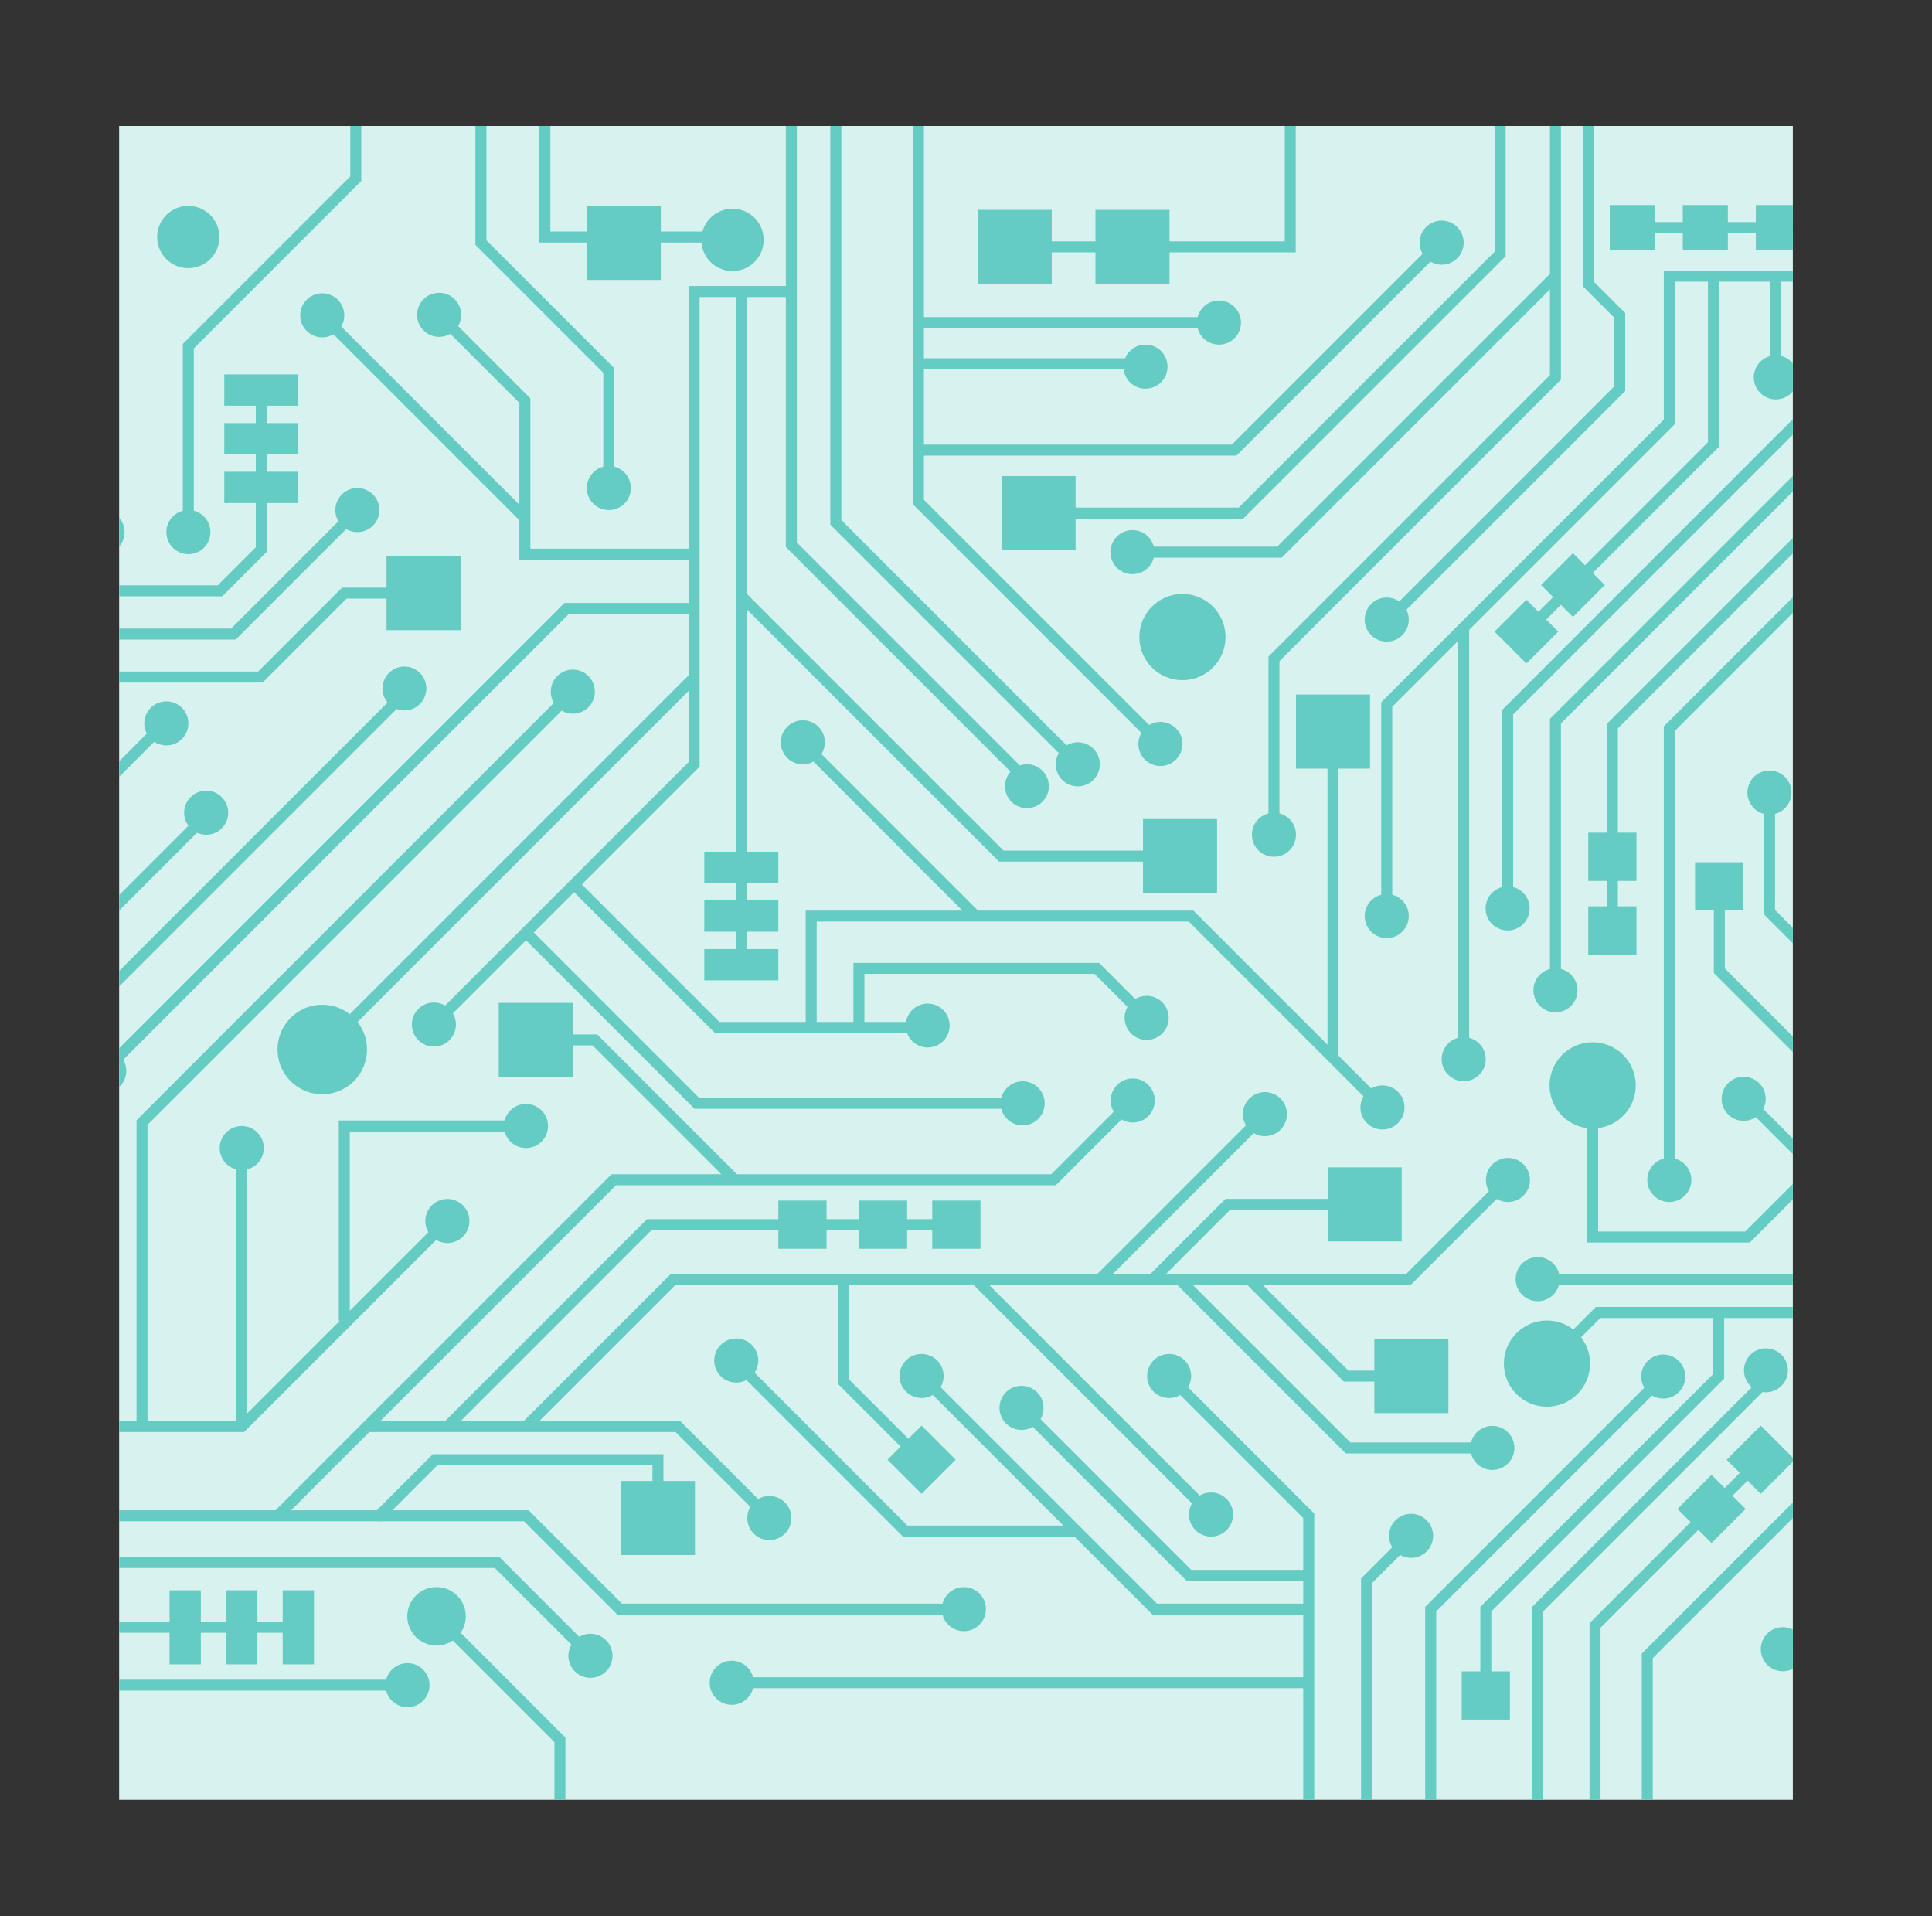<svg xmlns="http://www.w3.org/2000/svg" xmlns:xlink="http://www.w3.org/1999/xlink" viewBox="0 0 808.14 801.42"><rect x="0" y="0" width="808.14" height="801.42" fill="#333333" stroke="none"/><defs><style>.cls-1{fill:none;}.cls-2{clip-path:url(#clip-path);}.cls-3{fill:#d8f2f0;}.cls-4{fill:#65ccc3;}</style><clipPath id="clip-path" transform="translate(49.84 52.68)"><rect class="cls-1" width="700.09" height="700.09"/></clipPath></defs><g id="Capa_2" data-name="Capa 2"><g id="OBJECTS"><g class="cls-2"><rect class="cls-3" width="800" height="800"/><polygon class="cls-4" points="208.88 651.2 8.14 651.2 8.14 655.8 206.98 655.8 245.35 694.17 248.61 690.92 208.88 651.2"/><polygon class="cls-4" points="221.11 631.67 8.14 631.67 8.14 636.27 219.21 636.27 258.26 675.32 403.18 675.32 403.18 670.72 260.16 670.72 221.11 631.67"/><circle class="cls-4" cx="197.14" cy="639.86" r="9.22" transform="translate(-344.87 379.49) rotate(-45)"/><circle class="cls-4" cx="256.22" cy="651.12" r="9.22" transform="translate(-391.31 646.61) rotate(-63.83)"/><circle class="cls-4" cx="170.46" cy="704.82" r="9.22"/><circle class="cls-4" cx="403.18" cy="673.02" r="9.22"/><circle class="cls-4" cx="456.7" cy="580.78" r="9.22" transform="translate(-34.41 130.22) rotate(-8.89)"/><circle class="cls-4" cx="439.16" cy="522.86" r="9.22" transform="translate(-54.04 161.6) rotate(-12.66)"/><circle class="cls-4" cx="645.88" cy="523.05" r="9.22" transform="translate(-105.78 795.58) rotate(-54.34)"/><circle class="cls-4" cx="574.39" cy="552.92" r="9.22" transform="translate(-61.45 198.8) rotate(-13.23)"/><circle class="cls-4" cx="593.34" cy="482.36" r="9.22" transform="translate(-45.42 202.55) rotate(-13.34)"/><circle class="cls-4" cx="540.37" cy="589.71" r="9.22" transform="translate(-71.61 193.23) rotate(-13.34)"/><circle class="cls-4" cx="690.62" cy="523.05" r="9.22" transform="matrix(0.97, -0.23, 0.23, 0.97, -51.53, 224.61)"/><circle class="cls-4" cx="695.89" cy="637.16" r="9.22" transform="translate(-196.84 647.68) rotate(-39.92)"/><circle class="cls-4" cx="335.64" cy="522.8" r="9.22" transform="translate(-223.5 698.41) rotate(-68.71)"/><circle class="cls-4" cx="377.45" cy="536.15" r="9.22" transform="translate(-218.72 476.61) rotate(-45)"/><circle class="cls-4" cx="271.96" cy="582.22" r="9.22" transform="translate(-282.19 415.52) rotate(-45)"/><circle class="cls-4" cx="258.09" cy="516.37" r="9.22" transform="translate(-62.3 126.14) rotate(-13.34)"/><circle class="cls-4" cx="137.27" cy="458" r="9.22" transform="translate(-50.15 95.58) rotate(-13.07)"/><circle class="cls-4" cx="170.17" cy="418.25" r="9.22" transform="translate(-196.06 295.51) rotate(-45)"/><circle class="cls-4" cx="131.65" cy="375.83" r="9.22" transform="translate(-177.35 255.85) rotate(-45)"/><circle class="cls-4" cx="-6.24" cy="395.21" r="9.22" transform="translate(-231.44 164.03) rotate(-45)"/><circle class="cls-4" cx="51.29" cy="427.47" r="9.22" transform="translate(-47 75.9) rotate(-13.28)"/><circle class="cls-4" cx="189.76" cy="236.61" r="9.22" transform="translate(-51.81 373.38) rotate(-67.37)"/><circle class="cls-4" cx="204.82" cy="151.44" r="9.22" transform="translate(2.75 241.86) rotate(-45)"/><circle class="cls-4" cx="120.61" cy="236.05" r="9.22" transform="matrix(0.38, -0.92, 0.92, 0.38, -93.83, 309.21)"/><circle class="cls-4" cx="36.4" cy="287.23" r="9.22" transform="translate(-142.6 162.55) rotate(-45)"/><circle class="cls-4" cx="19.75" cy="249.87" r="9.22" transform="translate(-7.04 63.9) rotate(-13.28)"/><circle class="cls-4" cx="99.64" cy="160.65" r="9.22" transform="translate(-33.93 167.56) rotate(-44.18)"/><circle class="cls-4" cx="84.95" cy="79.2" r="9.22" transform="translate(33.6 74.88) rotate(-13.6)"/><circle class="cls-4" cx="28.97" cy="169.87" r="9.22" transform="translate(11.59 63.88) rotate(-13.28)"/><circle class="cls-4" cx="133.84" cy="79" r="9.22" transform="translate(32.49 167.64) rotate(-43.93)"/><circle class="cls-4" cx="-6.96" cy="169.87" r="9.22" transform="translate(-72.31 97.51) rotate(-45)"/><circle class="cls-4" cx="423.97" cy="407.59" r="9.22" transform="translate(-114.19 471.85) rotate(-45)"/><circle class="cls-4" cx="429.79" cy="373.04" r="9.22" transform="translate(-88.05 465.85) rotate(-45)"/><circle class="cls-4" cx="528.43" cy="410.5" r="9.22" transform="translate(-85.65 546.57) rotate(-45)"/><circle class="cls-4" cx="479.26" cy="413.3" r="9.22" transform="translate(-102.03 512.62) rotate(-45)"/><circle class="cls-4" cx="580.92" cy="440.82" r="9.22" transform="translate(-51.97 237.26) rotate(-16.62)"/><circle class="cls-4" cx="600.77" cy="361.56" r="9.22" transform="translate(-17.35 201.01) rotate(-13.34)"/><circle class="cls-4" cx="690.34" cy="278.84" r="9.22" transform="translate(217.15 861.38) rotate(-67.37)"/><circle class="cls-4" cx="720.2" cy="231.94" r="9.22" transform="matrix(0.97, -0.25, 0.25, 0.97, 14.77, 239.47)"/><circle class="cls-4" cx="741.03" cy="196.63" r="9.22" transform="translate(324.2 857.6) rotate(-67.37)"/><circle class="cls-4" cx="530.21" cy="330.45" r="9.22" transform="translate(-28.52 524.39) rotate(-45)"/><circle class="cls-4" cx="483.04" cy="296.44" r="9.22" transform="translate(-18.29 481.07) rotate(-45)"/><circle class="cls-4" cx="530.21" cy="206.45" r="9.22" transform="translate(59.16 488.07) rotate(-45)"/><circle class="cls-4" cx="612.25" cy="442.98" r="9.22"/><circle class="cls-4" cx="580.78" cy="327.25" r="9.22" transform="translate(-11.45 559.21) rotate(-45)"/><circle class="cls-4" cx="648.41" cy="440.82" r="9.22" transform="translate(-71.94 640.29) rotate(-45)"/><circle class="cls-4" cx="729.36" cy="459.57" r="9.22"/><circle class="cls-4" cx="377.93" cy="408.77" r="9.22" transform="translate(-128.51 439.65) rotate(-45)"/><circle class="cls-4" cx="340.97" cy="377.05" r="9.22" transform="matrix(0.38, -0.92, 0.92, 0.38, -88.41, 599.34)"/><circle class="cls-4" cx="382.38" cy="276.34" r="9.22" transform="matrix(0.38, -0.92, 0.92, 0.38, 30.01, 575.61)"/><circle class="cls-4" cx="285.96" cy="257.78" r="9.22" transform="translate(-48.67 330.39) rotate(-45)"/><circle class="cls-4" cx="400.98" cy="266.99" r="9.22" transform="translate(-0.61 151.53) rotate(-13.23)"/><circle class="cls-4" cx="435.53" cy="258.51" r="9.22" transform="translate(1.96 160.11) rotate(-13.34)"/><circle class="cls-4" cx="423.86" cy="178.25" r="9.22" transform="translate(20.3 154.41) rotate(-13.23)"/><circle class="cls-4" cx="553.19" cy="48.77" r="9.22" transform="translate(49.19 142.18) rotate(-9.24)"/><circle class="cls-4" cx="692.96" cy="105.15" r="9.22" transform="translate(178.46 573.48) rotate(-45)"/><circle class="cls-4" cx="460.03" cy="82.25" r="9.22" transform="translate(43.23 160.14) rotate(-13.23)"/><circle class="cls-4" cx="479.15" cy="153.36" r="9.22"/><polygon class="cls-4" points="472.19 458.64 439.71 491.12 255.81 491.12 114.58 632.35 117.84 635.6 257.71 495.73 441.61 495.73 475.44 461.9 472.19 458.64"/><polygon class="cls-4" points="284.52 594.36 153.52 594.36 153.52 598.96 282.61 598.96 320.18 636.53 323.43 633.28 284.52 594.36"/><polygon class="cls-4" points="185.49 509.05 100.18 594.36 8.14 594.36 8.14 598.96 102.08 598.96 188.74 512.31 185.49 509.05"/><polygon class="cls-4" points="490.63 573.91 487.38 577.16 545.13 634.92 545.13 801.41 549.74 801.41 549.74 633.02 490.63 573.91"/><polygon class="cls-4" points="387.12 573.86 383.86 577.11 482.08 675.32 547.43 675.32 547.43 670.72 483.98 670.72 387.12 573.86"/><polygon class="cls-4" points="333.32 1.21 328.72 1.21 328.72 228.78 430.6 330.65 433.85 327.4 333.32 226.87 333.32 1.21"/><polygon class="cls-4" points="351.93 1.21 347.33 1.21 347.33 219.43 449.2 321.3 452.46 318.05 351.93 217.52 351.93 1.21"/><polygon class="cls-4" points="386.48 2.55 381.88 2.55 381.88 210.94 483.75 312.82 487.01 309.56 386.48 209.04 386.48 2.55"/><polygon class="cls-4" points="601.41 99.83 515.28 185.95 384.18 185.95 384.18 190.55 517.19 190.55 604.66 103.08 601.41 99.83"/><rect class="cls-4" x="384.18" y="149.85" width="94.97" height="4.6"/><rect class="cls-4" x="384.18" y="132.63" width="125.69" height="4.6"/><polygon class="cls-4" points="237.98 287.67 57.11 468.53 57.11 596.66 61.71 596.66 61.71 470.44 241.23 290.92 237.98 287.67"/><polygon class="cls-4" points="168.83 287.11 8.14 447.8 8.14 454.31 172.09 290.36 168.83 287.11"/><polygon class="cls-4" points="147.86 211.71 96.67 262.9 8.14 262.9 8.14 267.5 98.58 267.5 151.12 214.96 147.86 211.71"/><polygon class="cls-4" points="147.86 72.44 76.46 143.85 76.46 222.55 81.06 222.55 81.06 145.75 151.12 75.69 147.86 72.44"/><rect class="cls-4" x="40.58" y="1.21" width="4.6" height="221.34"/><polygon class="cls-4" points="331.02 119.63 288.04 119.63 288.04 318.72 179.87 426.89 183.12 430.14 292.64 320.63 292.64 124.23 331.02 124.23 331.02 119.63"/><polygon class="cls-4" points="185.31 130.06 182.06 133.31 217.25 168.5 217.25 234.07 290.34 234.07 290.34 229.47 221.85 229.47 221.85 166.6 185.31 130.06"/><rect class="cls-4" x="98.83" y="480.15" width="4.6" height="116.51"/><polygon class="cls-4" points="221.64 388.37 218.39 391.63 290.51 463.75 427.78 463.75 427.78 459.15 292.42 459.15 221.64 388.37"/><polygon class="cls-4" points="85.9 338.28 8.14 416.05 8.14 422.55 89.15 341.54 85.9 338.28"/><polygon class="cls-4" points="203.46 1.21 198.85 1.21 198.85 102.41 252.36 155.91 252.36 204.12 256.96 204.12 256.96 154.01 203.46 100.5 203.46 1.21"/><polygon class="cls-4" points="241.75 368.27 238.49 371.52 299.01 432.03 390.82 432.03 390.82 427.43 300.91 427.43 241.75 368.27"/><polygon class="cls-4" points="694.1 574.11 596.14 672.07 596.14 801.41 600.74 801.41 600.74 673.97 697.35 577.36 694.1 574.11"/><polygon class="cls-4" points="738.84 574.11 640.88 672.07 640.88 801.41 645.48 801.41 645.48 673.97 742.1 577.36 738.84 574.11"/><polygon class="cls-4" points="629.14 491.87 588.27 532.74 280.68 532.74 218.39 595.03 221.64 598.29 282.59 537.34 590.17 537.34 632.39 495.12 629.14 491.87"/><polygon class="cls-4" points="499.17 380.83 337.02 380.83 337.02 429.73 341.62 429.73 341.62 385.43 497.26 385.43 576.64 464.81 579.9 461.56 499.17 380.83"/><polygon class="cls-4" points="808.14 191.62 695.96 303.8 695.96 493.5 700.56 493.5 700.56 305.7 808.11 198.15 808.14 191.62"/><polygon class="cls-4" points="808.11 140.89 648.32 300.68 648.32 414.25 652.92 414.25 652.92 302.58 808.14 147.37 808.11 140.89"/><polygon class="cls-4" points="808.11 113.2 695.96 113.2 695.96 175.5 577.76 293.7 577.76 383.13 582.36 383.13 582.36 295.6 700.56 177.4 700.56 117.8 808.11 117.8 808.11 113.2"/><rect class="cls-4" x="740.51" y="115.5" width="4.6" height="42.33"/><rect class="cls-4" x="609.95" y="262.46" width="4.6" height="179.92"/><polygon class="cls-4" points="652.92 1.21 648.32 1.21 648.32 156.88 530.58 274.62 530.58 349.13 535.18 349.13 535.18 276.52 652.92 158.78 652.92 1.21"/><polygon class="cls-4" points="731.69 457.94 728.44 461.19 770.91 503.67 770.91 607.42 686.74 691.59 686.74 801.41 691.34 801.41 691.34 693.5 775.51 609.33 775.51 501.76 731.69 457.94"/><polygon class="cls-4" points="808.11 624.21 744.11 688.21 747.36 691.47 808.11 630.72 808.11 624.21"/><polygon class="cls-4" points="742.48 329.62 737.88 329.62 737.88 382.48 786.08 430.68 786.08 554.12 771.59 568.61 774.84 571.86 790.68 556.02 790.68 428.78 742.48 380.58 742.48 329.62"/><rect class="cls-4" x="767.74" y="284.63" width="4.6" height="126.77"/><polygon class="cls-4" points="494.95 533.41 491.69 536.66 562.93 607.9 624.23 607.9 624.23 603.3 564.84 603.3 494.95 533.41"/><polygon class="cls-4" points="588.74 640.76 569.32 660.18 569.32 801.41 573.92 801.41 573.92 662.09 592 644.01 588.74 640.76"/><polygon class="cls-4" points="648.99 113.87 534.23 228.63 473.71 228.63 473.71 233.23 536.14 233.23 652.25 117.12 648.99 113.87"/><rect class="cls-4" x="8.14" y="702.52" width="164.14" height="4.6"/><rect class="cls-4" x="306.07" y="701.5" width="241.37" height="4.6"/><polygon class="cls-4" points="67.93 300.31 8.14 360.11 8.14 366.61 71.19 303.56 67.93 300.31"/><rect class="cls-4" x="319.82" y="243.16" width="4.6" height="102.26" transform="translate(-63.91 366.66) rotate(-45)"/><rect class="cls-4" x="395.9" y="445.53" width="97.67" height="4.6" transform="translate(-136.56 498.32) rotate(-45)"/><polygon class="cls-4" points="459.75 402.73 356.98 402.73 356.98 429.73 361.58 429.73 361.58 407.33 457.85 407.33 478.01 427.5 481.26 424.25 459.75 402.73"/><polygon class="cls-4" points="308.96 567.42 305.71 570.67 377.69 642.66 450.37 642.66 450.37 638.06 379.6 638.06 308.96 567.42"/><rect class="cls-4" x="405.19" y="461.97" width="4.6" height="139.19" transform="translate(-206.68 496.52) rotate(-45)"/><rect class="cls-4" x="643.18" y="532.74" width="130.03" height="4.6"/><rect class="cls-4" x="125.03" y="61.65" width="4.6" height="119.86" transform="translate(1.17 178.33) rotate(-45)"/><polygon class="cls-4" points="220.01 468.63 141.71 468.63 141.71 552.41 146.31 552.41 146.31 473.23 220.01 473.23 220.01 468.63"/><rect class="cls-4" x="408.96" y="87.76" width="30.98" height="30.98"/><rect class="cls-4" x="245.44" y="86.11" width="30.98" height="30.98"/><rect class="cls-4" x="161.68" y="232.58" width="30.98" height="30.98"/><rect class="cls-4" x="93.81" y="197.31" width="30.98" height="13.08"/><rect class="cls-4" x="93.81" y="176.95" width="30.98" height="13.08"/><rect class="cls-4" x="93.81" y="156.59" width="30.98" height="13.08"/><rect class="cls-4" x="294.6" y="396.95" width="30.98" height="13.08"/><rect class="cls-4" x="59.45" y="621.4" width="30.98" height="13.08" transform="translate(-503.15 755.57) rotate(-90)"/><rect class="cls-4" x="35.79" y="621.4" width="30.98" height="13.08" transform="translate(-526.81 731.91) rotate(-90)"/><rect class="cls-4" x="12.13" y="621.4" width="30.98" height="13.08" transform="translate(-550.47 708.25) rotate(-90)"/><rect class="cls-4" x="294.6" y="376.59" width="30.98" height="13.08"/><rect class="cls-4" x="294.6" y="356.23" width="30.98" height="13.08"/><rect class="cls-4" x="458.22" y="87.76" width="30.98" height="30.98"/><rect class="cls-4" x="418.93" y="199.11" width="30.98" height="30.98"/><rect class="cls-4" x="478.11" y="342.57" width="30.98" height="30.98"/><rect class="cls-4" x="555.35" y="488.23" width="30.98" height="30.98"/><rect class="cls-4" x="574.88" y="560.05" width="30.98" height="30.98"/><rect class="cls-4" x="542.1" y="290.49" width="30.98" height="30.98"/><rect class="cls-4" x="18.18" y="553.56" width="30.98" height="30.98"/><rect class="cls-4" x="259.72" y="619.41" width="30.98" height="30.98"/><rect class="cls-4" x="18.18" y="504.4" width="30.98" height="30.98"/><rect class="cls-4" x="208.62" y="419.45" width="30.98" height="30.98"/><rect class="cls-4" x="673.34" y="85.75" width="18.86" height="18.86"/><rect class="cls-4" x="703.89" y="85.75" width="18.86" height="18.86"/><rect class="cls-4" x="734.45" y="85.75" width="18.86" height="18.86"/><rect class="cls-4" x="579.2" y="202.06" width="18.86" height="18.86" transform="translate(72.71 530.85) rotate(-45)"/><rect class="cls-4" x="598.67" y="182.58" width="18.86" height="18.86" transform="translate(92.18 538.91) rotate(-45)"/><polygon class="cls-4" points="542 1.21 537.4 1.21 537.4 100.95 424.45 100.95 424.45 105.55 542 105.55 542 1.21"/><circle class="cls-4" cx="256.02" cy="46.45" r="13.02" transform="matrix(0.97, -0.25, 0.25, 0.97, 46.45, 119.28)"/><circle class="cls-4" cx="28.91" cy="46.45" r="13.02" transform="translate(39.95 60.57) rotate(-13.28)"/><polygon class="cls-4" points="230.21 1.21 225.61 1.21 225.61 101.43 305.87 101.43 305.87 96.83 230.21 96.83 230.21 1.21"/><rect class="cls-4" x="682.76" y="92.88" width="125.34" height="4.6"/><polygon class="cls-4" points="629.8 1.21 625.2 1.21 625.2 105.24 518.13 212.3 434.42 212.3 434.42 216.9 520.04 216.9 629.8 107.14 629.8 1.21"/><polygon class="cls-4" points="35.97 477.85 8.14 477.85 8.14 482.45 31.37 482.45 31.37 569.05 35.97 569.05 35.97 477.85"/><polygon class="cls-4" points="111.6 163.13 107 163.13 107 228.86 91.06 244.81 8.14 244.81 8.14 249.41 92.96 249.41 111.6 230.77 111.6 163.13"/><polygon class="cls-4" points="177.17 245.78 143.06 245.78 107.97 280.87 8.14 280.87 8.14 285.47 109.87 285.47 144.97 250.38 177.17 250.38 177.17 245.78"/><rect class="cls-4" x="307.79" y="122.47" width="4.6" height="281.03"/><polygon class="cls-4" points="311.72 247.69 308.47 250.94 417.89 360.36 493.61 360.36 493.61 355.76 419.79 355.76 311.72 247.69"/><circle class="cls-4" cx="494.6" cy="266.45" r="18.03"/><circle class="cls-4" cx="616.35" cy="401.29" r="18.03" transform="translate(61.47 872.57) rotate(-67.76)"/><circle class="cls-4" cx="647.08" cy="570.32" r="18.03"/><polygon class="cls-4" points="666.67 1.21 662.07 1.21 662.07 119.7 675.22 132.85 675.22 161.62 579.34 257.51 582.59 260.76 679.82 163.53 679.82 130.94 666.67 117.79 666.67 1.21"/><rect class="cls-4" x="555.29" y="305.99" width="4.6" height="136.99"/><polygon class="cls-4" points="790.68 115.5 786.08 115.5 786.08 139.18 628.33 296.93 628.33 379.93 632.93 379.93 632.93 298.83 790.68 141.08 790.68 115.5"/><circle class="cls-4" cx="84.95" cy="386.27" r="18.72" transform="translate(-193.52 218.44) rotate(-43.71)"/><rect class="cls-4" x="52.85" y="306.46" width="219.21" height="4.6" transform="translate(-120.9 257.99) rotate(-45)"/><polygon class="cls-4" points="290.34 252.19 236.06 252.19 41.98 446.26 45.24 449.52 237.96 256.79 290.34 256.79 290.34 252.19"/><polygon class="cls-4" points="277.51 608.21 181.06 608.21 156.12 633.15 159.37 636.41 182.97 612.81 272.91 612.81 272.91 634.9 277.51 634.9 277.51 608.21"/><polygon class="cls-4" points="249.78 432.64 224.11 432.64 224.11 437.24 247.87 437.24 305.69 495.07 308.95 491.81 249.78 432.64"/><polygon class="cls-4" points="400.04 509.9 270.62 509.9 185.49 595.03 188.74 598.29 272.52 514.5 400.04 514.5 400.04 509.9"/><rect class="cls-4" x="389.95" y="502.12" width="20.17" height="20.17"/><rect class="cls-4" x="676.59" y="547.75" width="20.17" height="20.17" transform="translate(645.41 -269.48) rotate(45)"/><rect class="cls-4" x="611.42" y="699.05" width="20.17" height="20.17"/><rect class="cls-4" x="325.56" y="547.75" width="20.17" height="20.17" transform="translate(-246.29 453.4) rotate(-45)"/><rect class="cls-4" x="656" y="568.34" width="20.17" height="20.17" transform="translate(653.94 -248.9) rotate(45)"/><rect class="cls-4" x="664.35" y="379.06" width="20.17" height="20.17"/><rect class="cls-4" x="709.03" y="360.63" width="20.17" height="20.17"/><rect class="cls-4" x="664.35" y="348.26" width="20.17" height="20.17"/><rect class="cls-4" x="359.28" y="502.12" width="20.17" height="20.17"/><rect class="cls-4" x="325.58" y="502.12" width="20.17" height="20.17"/><polygon class="cls-4" points="808.11 166.77 672.14 302.74 672.14 389.15 676.74 389.15 676.74 304.64 808.14 173.24 808.11 166.77"/><polygon class="cls-4" points="668.5 453.97 663.9 453.97 663.9 519.68 731.92 519.68 761.05 490.55 757.8 487.3 730.01 515.08 668.5 515.08 668.5 453.97"/><polygon class="cls-4" points="721.48 370.72 716.88 370.72 716.88 406.95 786.75 476.82 790.01 473.57 721.48 405.04 721.48 370.72"/><polygon class="cls-4" points="793.17 249.32 788.57 249.32 788.57 357.28 768.41 377.44 771.67 380.69 793.17 359.19 793.17 249.32"/><polygon class="cls-4" points="570.84 501.42 512.62 501.42 481.02 533.03 484.27 536.28 514.53 506.02 570.84 506.02 570.84 501.42"/><polygon class="cls-4" points="773.21 546.63 667.53 546.63 645.46 568.69 648.71 571.95 669.43 551.23 773.21 551.23 773.21 546.63"/><polygon class="cls-4" points="524.12 533.35 520.87 536.6 562.1 577.84 590.37 577.84 590.37 573.24 564 573.24 524.12 533.35"/><rect class="cls-4" x="8.14" y="678.32" width="116.66" height="4.6"/><rect class="cls-4" x="156.58" y="612.52" width="4.6" height="73.99" transform="translate(-362.9 355.26) rotate(-45)"/><circle class="cls-4" cx="132.71" cy="623.35" r="12.23" transform="translate(-44.43 80.5) rotate(-8.85)"/><polygon class="cls-4" points="734.89 608.89 664.89 678.89 664.89 801.41 669.49 801.41 669.49 680.79 738.14 612.14 734.89 608.89"/><polygon class="cls-4" points="719.02 115.5 714.42 115.5 714.42 184.97 636.85 262.54 640.1 265.79 719.02 186.87 719.02 115.5"/><polygon class="cls-4" points="721.2 548.92 716.6 548.92 716.6 574.68 619.21 672.07 619.21 709.14 623.81 709.14 623.81 673.97 721.2 576.58 721.2 548.92"/><polygon class="cls-4" points="355.23 535.04 350.63 535.04 350.63 578.91 383.86 612.14 387.12 608.89 355.23 577.01 355.23 535.04"/><polygon class="cls-4" points="428.92 587.21 425.66 590.46 496.37 661.17 547.43 661.17 547.43 656.57 498.28 656.57 428.92 587.21"/><rect class="cls-4" x="147.12" y="708.99" width="74.48" height="4.6" transform="translate(945.5 579.61) rotate(90)"/><rect class="cls-4" x="61.73" y="-16.53" width="74.48" height="4.6" transform="translate(134.59 -60.52) rotate(90)"/></g></g></g></svg>